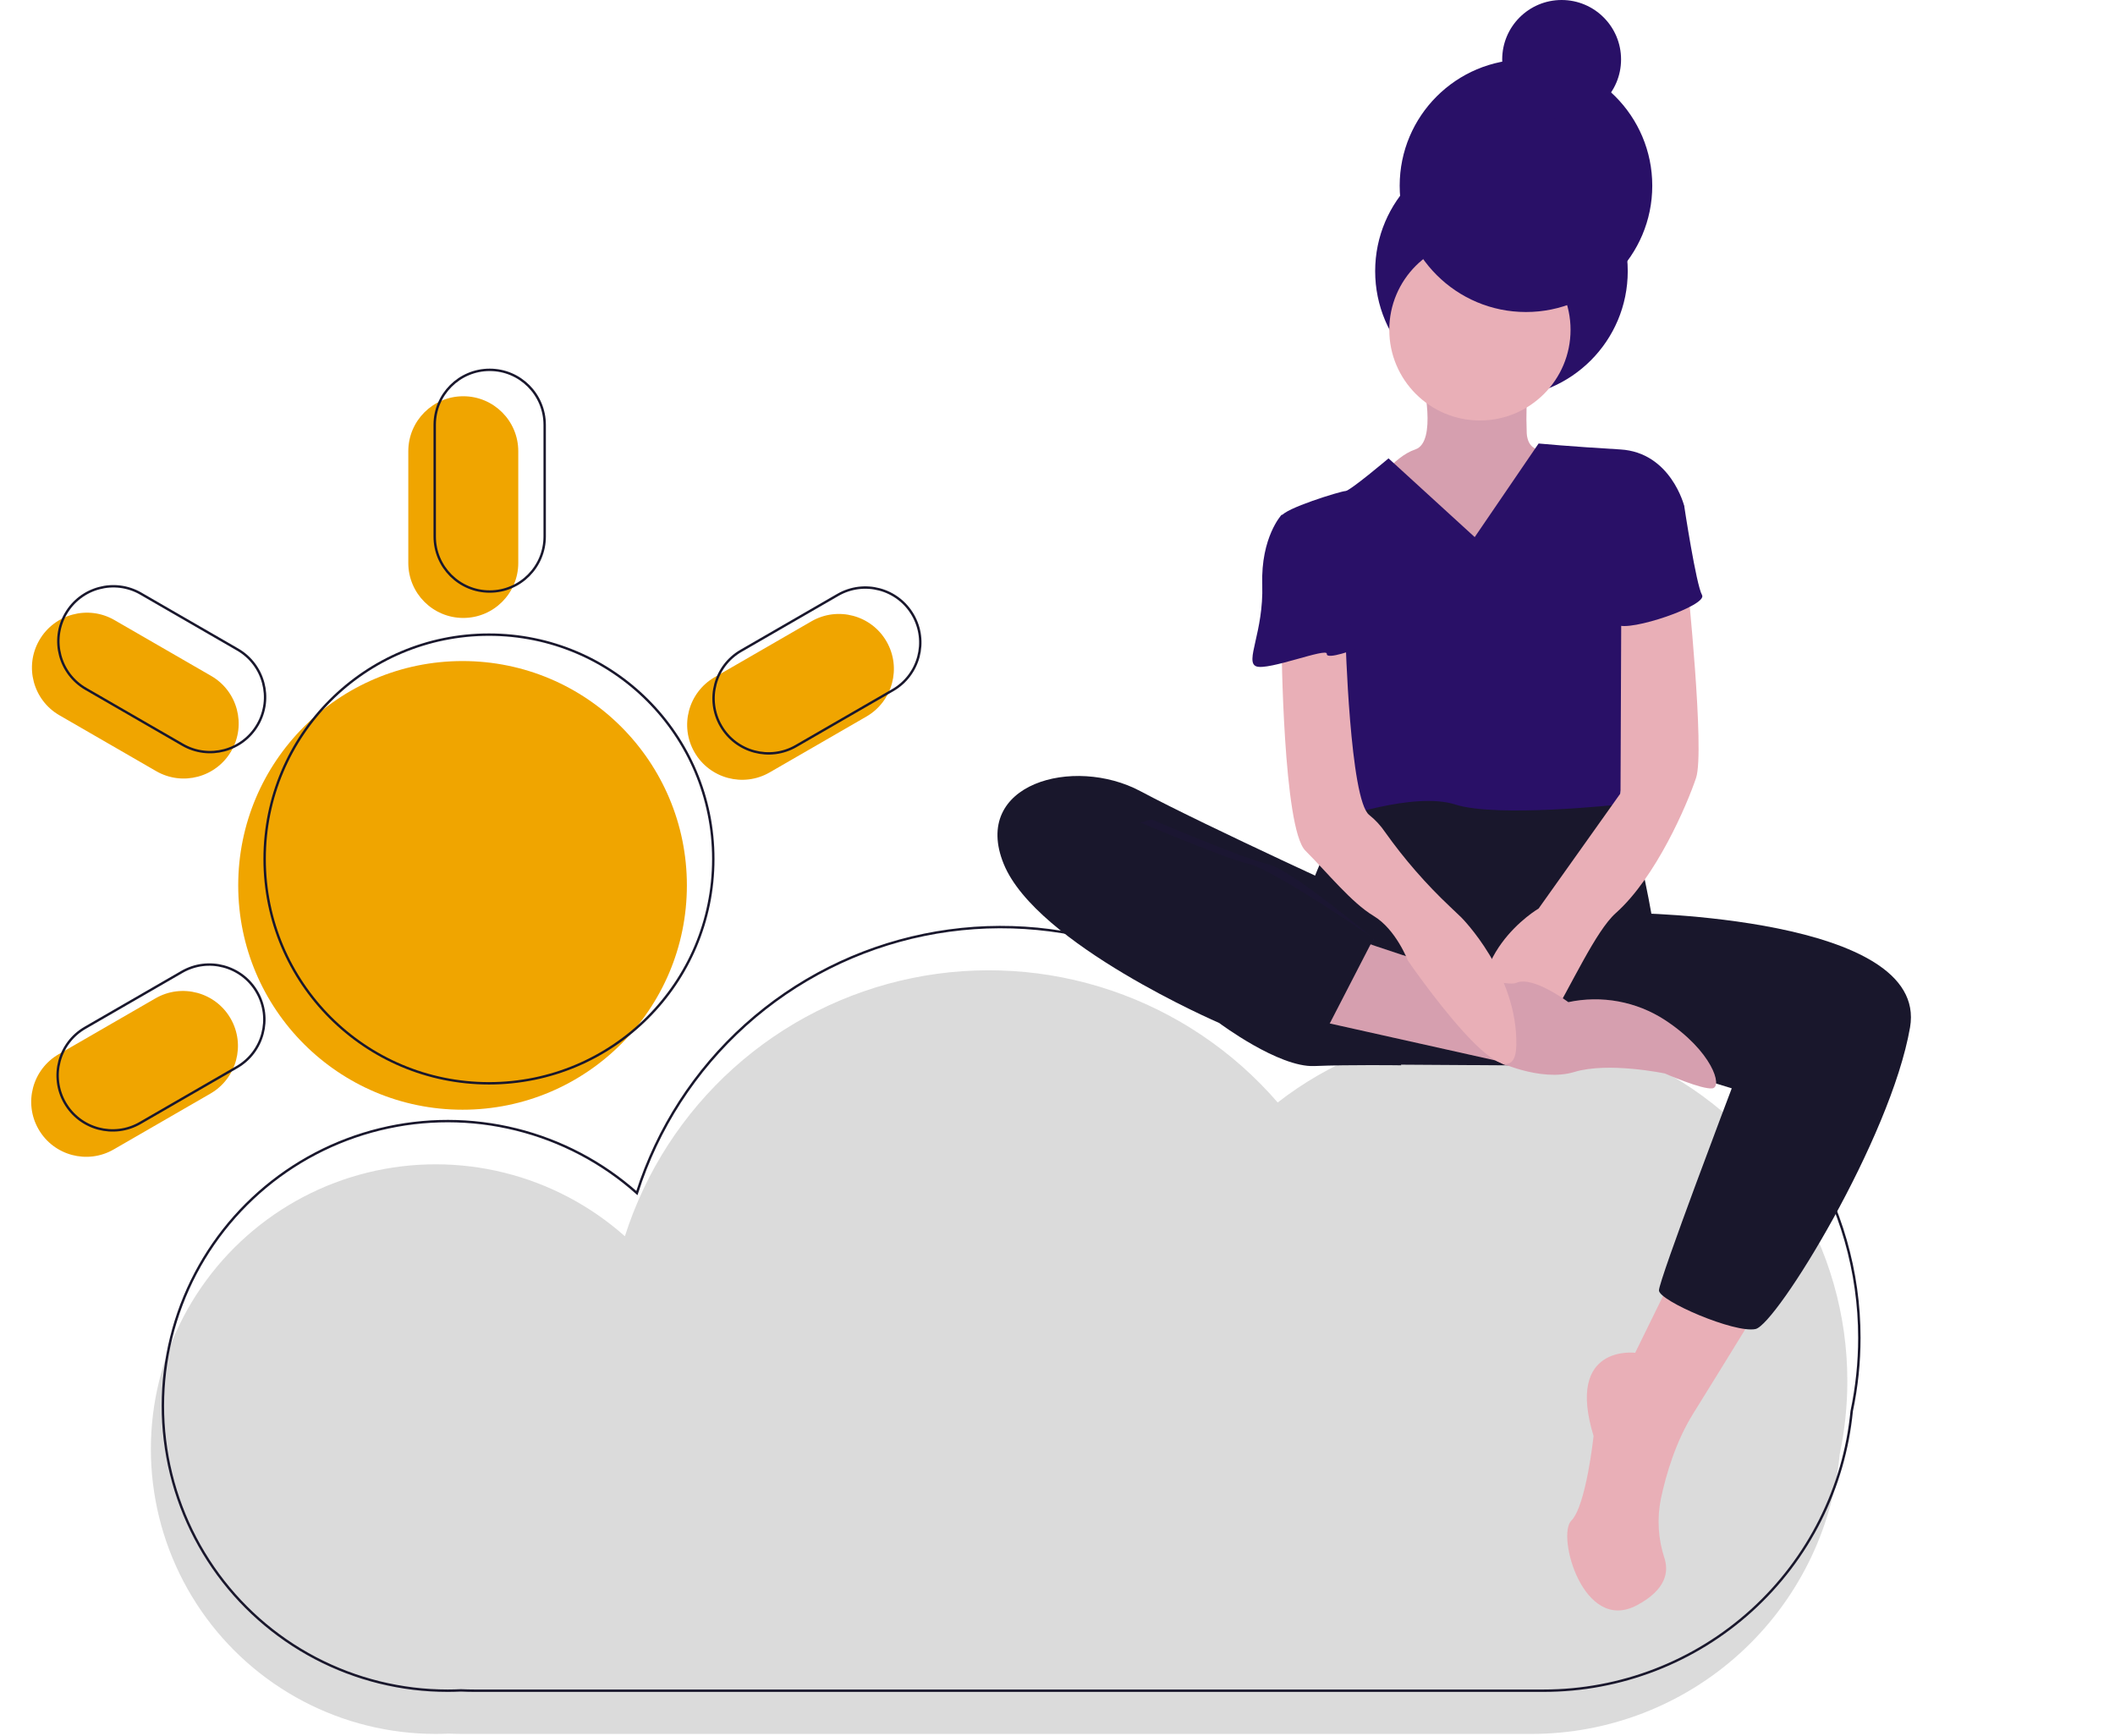 <svg width="881" height="723" viewBox="0 0 881 723" fill="none" xmlns="http://www.w3.org/2000/svg">
<g clip-path="url(#clip0)">
<path d="M769.508 575.25C769.508 547.727 761.781 520.757 747.207 497.409C732.634 474.062 711.798 455.274 687.073 443.184C662.347 431.095 634.724 426.19 607.348 429.027C579.971 431.864 553.941 442.329 532.22 459.231C513.731 437.838 489.875 421.76 463.107 412.652C436.34 403.544 407.628 401.735 379.929 407.411C352.229 413.088 326.544 426.045 305.517 444.948C284.49 463.851 268.881 488.017 260.298 514.958C245.937 502.192 228.69 493.105 210.04 488.479C191.39 483.852 171.896 483.826 153.233 488.4C134.571 492.975 117.299 502.015 102.903 514.741C88.507 527.468 77.418 543.501 70.589 561.462C63.76 579.423 61.396 598.773 63.7 617.85C66.004 636.926 72.908 655.157 83.817 670.975C94.726 686.793 109.314 699.725 126.326 708.658C143.338 717.591 162.266 722.258 181.481 722.257C183.325 722.257 185.157 722.209 186.98 722.126C188.863 722.207 190.754 722.257 192.657 722.257H637.976C670.018 722.255 700.911 710.325 724.639 688.791C748.366 667.257 763.227 637.662 766.327 605.77C768.445 595.735 769.511 585.507 769.508 575.25V575.25Z" fill="#DBDBDB"/>
<path d="M774.508 557.25C774.508 529.727 766.781 502.757 752.207 479.409C737.634 456.062 716.798 437.274 692.073 425.184C667.347 413.095 639.724 408.19 612.348 411.027C584.971 413.864 558.941 424.329 537.22 441.231C518.731 419.838 494.875 403.76 468.107 394.652C441.34 385.544 412.628 383.735 384.929 389.411C357.229 395.088 331.544 408.045 310.517 426.948C289.49 445.851 273.881 470.017 265.298 496.958C250.937 484.192 233.69 475.105 215.04 470.479C196.39 465.852 176.896 465.826 158.233 470.4C139.571 474.975 122.299 484.015 107.903 496.741C93.507 509.468 82.418 525.501 75.589 543.462C68.76 561.423 66.396 580.773 68.7 599.85C71.004 618.926 77.908 637.157 88.817 652.975C99.726 668.793 114.314 681.725 131.326 690.658C148.338 699.591 167.266 704.258 186.481 704.257C188.325 704.257 190.157 704.209 191.98 704.126C193.863 704.207 195.754 704.257 197.657 704.257H642.976C675.018 704.255 705.911 692.325 729.639 670.791C753.366 649.257 768.227 619.662 771.327 587.77C773.445 577.735 774.511 567.507 774.508 557.25V557.25Z" stroke="#19172C" stroke-miterlimit="10"/>
<path d="M192.675 462.248C244.283 462.248 286.12 420.411 286.12 368.803C286.12 317.194 244.283 275.358 192.675 275.358C141.067 275.358 99.23 317.194 99.23 368.803C99.23 420.411 141.067 462.248 192.675 462.248Z" fill="#F0A500"/>
<path d="M192.98 165.056H192.98C180.331 165.056 170.077 175.31 170.077 187.959V234.498C170.077 247.147 180.331 257.402 192.98 257.402H192.98C205.629 257.402 215.883 247.147 215.883 234.498V187.959C215.883 175.31 205.629 165.056 192.98 165.056Z" fill="#F0A500"/>
<path d="M369.277 267.194L369.277 267.194C362.953 256.239 348.945 252.486 337.991 258.811L297.687 282.08C286.732 288.405 282.979 302.412 289.304 313.367L289.304 313.367C295.628 324.321 309.636 328.074 320.59 321.75L360.894 298.48C371.849 292.156 375.602 278.148 369.277 267.194Z" fill="#F0A500"/>
<path d="M16.072 470.412L16.072 470.412C22.397 481.366 36.404 485.119 47.359 478.795L87.663 455.525C98.617 449.201 102.371 435.193 96.046 424.239C89.722 413.284 75.714 409.531 64.76 415.856L24.455 439.125C13.501 445.45 9.748 459.457 16.072 470.412Z" fill="#F0A500"/>
<path d="M16.378 266.665L16.378 266.665C10.053 277.619 13.806 291.627 24.761 297.951L65.065 321.221C76.019 327.545 90.027 323.792 96.351 312.838L96.351 312.838C102.676 301.883 98.923 287.876 87.968 281.551L47.664 258.282C36.71 251.957 22.702 255.71 16.378 266.665Z" fill="#F0A500"/>
<path d="M203.675 451.248C255.283 451.248 297.12 409.411 297.12 357.803C297.12 306.194 255.283 264.358 203.675 264.358C152.067 264.358 110.23 306.194 110.23 357.803C110.23 409.411 152.067 451.248 203.675 451.248Z" stroke="#19172C" stroke-miterlimit="10"/>
<path d="M203.98 154.056H203.98C191.331 154.056 181.077 164.31 181.077 176.959V223.498C181.077 236.147 191.331 246.402 203.98 246.402H203.98C216.629 246.402 226.883 236.147 226.883 223.498V176.959C226.883 164.31 216.629 154.056 203.98 154.056Z" stroke="#19172C" stroke-miterlimit="10"/>
<path d="M380.277 256.194L380.277 256.194C373.953 245.239 359.945 241.486 348.991 247.811L308.687 271.08C297.732 277.405 293.979 291.412 300.304 302.367L300.304 302.367C306.628 313.321 320.636 317.074 331.59 310.75L371.894 287.48C382.849 281.156 386.602 267.148 380.277 256.194Z" stroke="#19172C" stroke-miterlimit="10"/>
<path d="M27.072 459.412L27.072 459.412C20.748 448.457 24.501 434.45 35.455 428.125L75.76 404.856C86.714 398.531 100.721 402.284 107.046 413.239L107.046 413.239C113.371 424.193 109.617 438.201 98.663 444.525L58.359 467.795C47.404 474.119 33.397 470.366 27.072 459.412Z" stroke="#19172C" stroke-miterlimit="10"/>
<path d="M27.378 255.665L27.378 255.665C21.053 266.619 24.806 280.627 35.761 286.951L76.065 310.221C87.019 316.545 101.027 312.792 107.351 301.838L107.351 301.838C113.676 290.883 109.923 276.876 98.968 270.551L58.664 247.282C47.71 240.957 33.702 244.71 27.378 255.665Z" stroke="#19172C" stroke-miterlimit="10"/>
<path d="M697.222 530.702L681.13 563.503C681.13 563.503 652.042 559.79 663.801 598.161C663.801 598.161 660.707 627.249 654.518 633.438C648.329 639.627 659.469 680.474 681.749 668.715C694.282 662.101 695.065 654.507 693.352 649.129C690.693 641.109 690.174 632.533 691.847 624.25C694.083 613.781 698.111 600.391 705.267 588.878C719.502 565.979 733.118 543.699 733.118 543.699L697.222 530.702Z" fill="#E9AFB7"/>
<path d="M656.994 328.942C656.994 328.942 621.717 320.278 609.958 326.467C598.199 332.656 563.541 333.275 563.541 333.275C563.541 333.275 534.453 380.311 541.26 404.447C548.068 428.584 576.537 443.438 576.537 443.438L672.466 444.057L687.938 380.929C687.938 380.929 680.512 337.607 674.323 335.131C668.134 332.656 656.994 328.942 656.994 328.942Z" fill="#19172C"/>
<path d="M625.43 165.554C654.483 165.554 678.036 142.002 678.036 112.948C678.036 83.895 654.483 60.342 625.43 60.342C596.376 60.342 572.824 83.895 572.824 112.948C572.824 142.002 596.376 165.554 625.43 165.554Z" fill="#291067"/>
<path d="M592.629 158.127C592.629 158.127 598.818 184.121 589.534 187.215C580.251 190.31 572.205 202.688 572.205 202.688L585.821 225.587L632.238 237.346L646.472 223.73L656.994 194.642L646.472 187.215C646.472 187.215 636.57 190.31 635.951 180.408C635.655 172.975 635.862 165.532 636.57 158.127L592.629 158.127Z" fill="#E9AFB7"/>
<path opacity="0.1" d="M592.629 158.127C592.629 158.127 598.818 184.121 589.534 187.215C580.251 190.31 572.205 202.688 572.205 202.688L585.821 225.587L632.238 237.346L646.472 223.73L656.994 194.642L646.472 187.215C646.472 187.215 636.57 190.31 635.951 180.408C635.655 172.975 635.862 165.532 636.57 158.127L592.629 158.127Z" fill="#291067"/>
<path d="M616.456 175.147C637.306 175.147 654.209 158.245 654.209 137.395C654.209 116.544 637.306 99.642 616.456 99.642C595.606 99.642 578.703 116.544 578.703 137.395C578.703 158.245 595.606 175.147 616.456 175.147Z" fill="#E9AFB7"/>
<path d="M614.29 223.73L578.394 190.929C578.394 190.929 562.303 204.544 560.446 204.544C558.589 204.544 534.453 211.971 533.834 215.066C533.215 218.16 554.876 250.962 554.876 250.962C554.876 250.962 549.925 275.098 554.876 285.62C559.827 296.141 556.114 341.32 556.114 341.32C556.114 341.32 588.915 329.561 606.244 335.131C623.573 340.701 674.323 335.131 674.323 335.131C674.323 335.131 681.749 287.476 678.655 281.287C675.56 275.098 674.942 239.821 674.942 239.821L701.554 210.734C701.554 210.734 695.984 188.453 674.942 187.215C653.899 185.978 640.902 184.74 640.902 184.74L614.29 223.73Z" fill="#291067"/>
<path d="M572.205 375.978C572.205 375.978 502.889 344.415 475.039 329.561C447.188 314.708 404.485 326.467 418.1 359.887C431.716 393.307 507.84 426.109 507.84 426.109C507.84 426.109 532.596 444.676 547.449 444.057C562.303 443.438 583.655 443.747 583.655 443.747L572.205 375.978Z" fill="#19172C"/>
<path d="M679.274 380.311C679.274 380.311 803.672 381.548 795.626 427.965C787.58 474.382 739.925 551.744 731.261 553.601C722.596 555.458 691.033 541.842 691.033 537.51C691.033 533.177 721.359 453.34 721.359 453.34L647.091 430.441L679.274 380.311Z" fill="#19172C"/>
<path d="M702.792 241.678C702.792 241.678 710.218 312.851 706.505 323.991C702.792 335.131 689.795 365.457 673.085 380.311C656.375 395.164 632.857 470.05 619.86 434.154C606.863 398.258 640.902 378.454 640.902 378.454L675.023 330.448L675.344 252.322L702.792 241.678Z" fill="#E9AFB7"/>
<path d="M563.541 390.832C563.541 390.832 624.811 412.493 631.619 409.399C638.427 406.304 653.28 417.444 653.28 417.444C660.144 415.975 667.231 415.874 674.134 417.149C681.038 418.423 687.621 421.047 693.508 424.871C713.313 437.868 717.645 452.721 713.313 453.34C708.981 453.959 693.508 447.151 693.508 447.151C693.508 447.151 669.99 442.2 655.756 446.532C641.521 450.864 622.969 441.731 622.969 441.731L547.449 424.871L563.541 390.832Z" fill="#E9AFB7"/>
<path opacity="0.1" d="M563.541 390.832C563.541 390.832 624.811 412.493 631.619 409.399C638.427 406.304 653.28 417.444 653.28 417.444C660.144 415.975 667.231 415.874 674.134 417.149C681.038 418.423 687.621 421.047 693.508 424.871C713.313 437.868 717.645 452.721 713.313 453.34C708.981 453.959 693.508 447.151 693.508 447.151C693.508 447.151 669.99 442.2 655.756 446.532C641.521 450.864 622.969 441.731 622.969 441.731L547.449 424.871L563.541 390.832Z" fill="#291067"/>
<path d="M533.834 268.291C533.834 268.291 534.453 345.034 543.736 354.317C553.019 363.6 562.922 375.978 572.205 381.548C581.488 387.118 586.44 400.115 586.44 400.115C586.44 400.115 631 465.099 631.619 435.392C632.238 405.685 608.72 382.167 608.72 382.167L604.117 377.784C594.047 368.308 584.942 357.856 576.935 346.582C575.108 343.894 572.887 341.494 570.348 339.464C562.303 333.275 560.446 265.196 560.446 265.196L533.834 268.291Z" fill="#E9AFB7"/>
<path d="M688.557 203.307L701.554 210.734C701.554 210.734 706.505 243.535 708.981 247.867C711.456 252.199 678.655 263.34 673.704 260.245C668.753 257.151 666.277 226.825 666.277 226.825L688.557 203.307Z" fill="#291067"/>
<path d="M541.879 214.447H533.834C533.834 214.447 525.169 223.73 525.788 243.535C526.407 263.339 518.361 275.717 523.312 277.574C528.264 279.431 552.96 269.603 552.68 272.351C552.4 275.098 565.397 270.147 565.397 270.147L556.733 237.346L541.879 214.447Z" fill="#291067"/>
<path opacity="0.1" d="M479.681 341.32C479.681 341.32 517.434 357.411 527.955 359.887C538.476 362.363 572.481 391.331 572.481 391.331L549.269 426.578C549.269 426.578 525.48 423.633 512.483 421.158C499.486 418.682 422.124 367.314 435.121 358.649C448.118 349.985 479.681 341.32 479.681 341.32Z" fill="#291067"/>
<path d="M471.944 341.32C471.944 341.32 509.697 357.411 520.218 359.887C530.739 362.363 572.205 390.832 572.205 390.832L551.782 430.441C551.782 430.441 517.742 423.633 504.746 421.158C491.749 418.682 414.387 367.314 427.384 358.649C440.381 349.985 471.944 341.32 471.944 341.32Z" fill="#19172C"/>
<path d="M635.642 129.968C664.695 129.968 688.248 106.415 688.248 77.362C688.248 48.308 664.695 24.756 635.642 24.756C606.588 24.756 583.036 48.308 583.036 77.362C583.036 106.415 606.588 129.968 635.642 129.968Z" fill="#291067"/>
<path d="M650.495 49.511C664.167 49.511 675.251 38.428 675.251 24.756C675.251 11.084 664.167 0 650.495 0C636.823 0 625.739 11.084 625.739 24.756C625.739 38.428 636.823 49.511 650.495 49.511Z" fill="#291067"/>
</g>
<defs>
<clipPath id="clip0">
<rect width="881" height="722.628" fill="white"/>
</clipPath>
</defs>
</svg>
